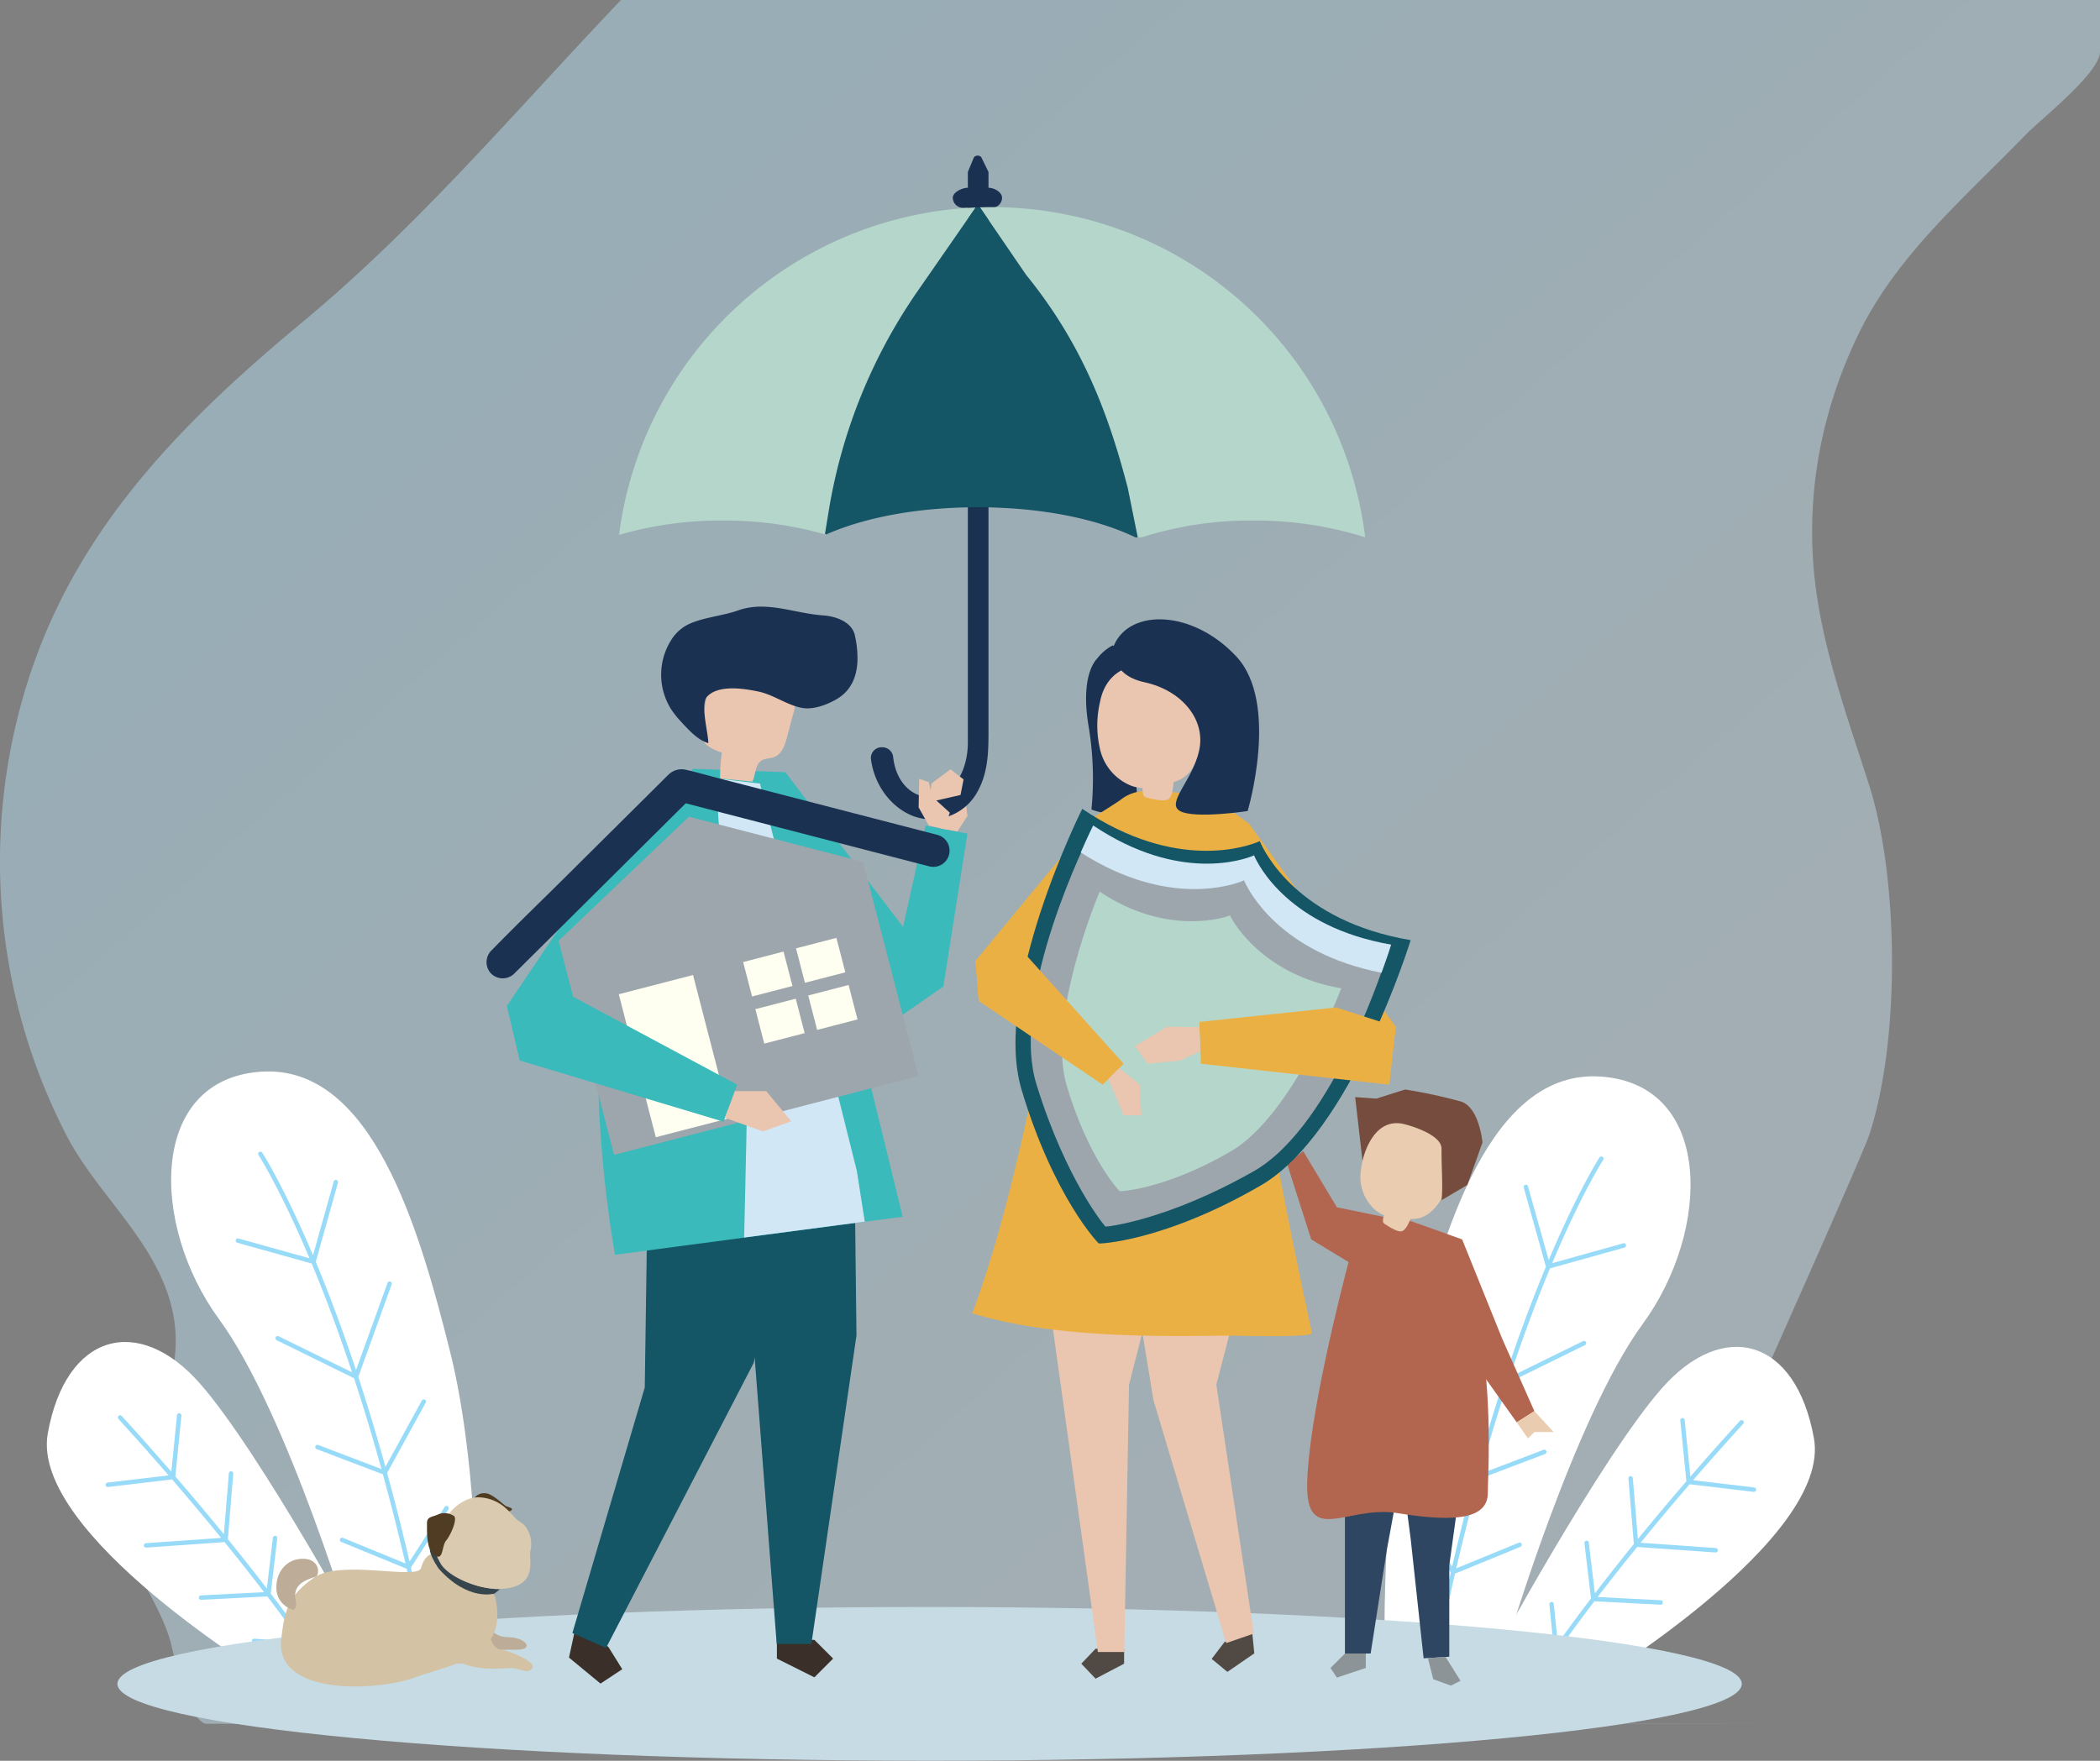 <svg xmlns="http://www.w3.org/2000/svg" xmlns:xlink="http://www.w3.org/1999/xlink" width="431.623" height="361.994" viewBox="0 0 431.623 361.994">
  <rect x="0" y="0" width="431.623" height="361.994" fill="#808080" stroke="none"/>
  <defs>
    <linearGradient id="linear-gradient" x1="0.32" x2="0.886" y2="0.52" gradientUnits="objectBoundingBox">
      <stop offset="0" stop-color="#b5e2f6"/>
      <stop offset="1" stop-color="#cae4ef"/>
    </linearGradient>
  </defs>
  <g id="Group_4042" data-name="Group 4042" transform="translate(-200 -726.006)">
    <path id="Path_1" data-name="Path 1" d="M411.911,85.587a89.924,89.924,0,0,0-2.7,34.051c1.651,14.336,6.729,28.185,11.165,42.078,6.1,19.1,6.408,52.63,0,71.913-2.243,6.747-53.458,120.514-53.475,121.01,0,0,72.062.027,0,.035s-287.777,0-288.252,0c-3.379-.025-6.8-14.226-7.177-15.925C69,327.7,56.684,315.891,61.808,305.519c7.274-14.725,14.855-26.43,7.518-42.627C64.5,252.237,55.163,243.983,49.819,233.63a122.792,122.792,0,0,1-8.843-90.176C50.191,111.36,71.358,88.893,98.328,66.53c24.221-20.083,44.207-43.935,65.5-66.247H467.816s0,10.64,0,10.652c-.117,4.439-12.063,13.74-15.352,17.128-12.728,13.108-26.294,24.639-34.12,40.57a95.969,95.969,0,0,0-6.433,16.954" transform="translate(163.807 725.723)" opacity="0.46" fill="url(#linear-gradient)"/>
    <g id="Group_3310" data-name="Group 3310" transform="translate(-10 606)">
      <g id="Group_3305" data-name="Group 3305" transform="translate(27 -4)">
        <path id="Path_12" data-name="Path 12" d="M68.6,427.8s-13.843-46.929-27.986-66.252-14.5-49.192,8.485-50.874,32.691,32.4,38.974,57.434S93.649,427.8,93.649,427.8Z" transform="translate(187.409 33.671)" fill="#fff"/>
        <path id="Path_13" data-name="Path 13" d="M88.88,401.568a.457.457,0,0,0-.631.137l-7.219,11.234q-2.263-9.7-4.611-18.2l7.945-14.489a.457.457,0,0,0-.8-.439l-7.492,13.663c-1.863-6.718-3.739-12.877-5.583-18.493l6.868-19.021a.456.456,0,0,0-.274-.585.461.461,0,0,0-.585.273l-6.474,17.93c-2.911-8.758-5.728-16.159-8.269-22.259l4.558-16.252a.457.457,0,1,0-.88-.246l-4.246,15.143c-6.017-14.227-10.349-20.96-10.44-21.1a.457.457,0,0,0-.764.5c.091.139,4.444,6.911,10.479,21.226L45.89,346.529a.457.457,0,1,0-.245.88l15.266,4.26c2.548,6.119,5.378,13.554,8.3,22.364L54.1,366.609a.457.457,0,0,0-.4.82l15.918,7.821c1.858,5.663,3.75,11.878,5.63,18.667l-12.989-4.946a.456.456,0,1,0-.324.853l13.612,5.183q2.348,8.564,4.638,18.327l-12.846-5.267a.457.457,0,0,0-.346.846l13.443,5.511q1.573,6.823,3.082,14.231a.458.458,0,0,0,.448.366.439.439,0,0,0,.09-.009.457.457,0,0,0,.357-.539q-1.508-7.449-3.1-14.292l7.7-11.982a.457.457,0,0,0-.137-.631" transform="translate(186.15 32.107)" fill="#98dbf9"/>
      </g>
      <g id="Group_3306" data-name="Group 3306" transform="translate(-93.638 88.536) rotate(-16)">
        <path id="Path_14" data-name="Path 14" d="M74.332,431.733h-20.7S13.935,389.1,23.225,370.2s24.75-18.447,32.881-1.269,18.225,62.8,18.225,62.8" transform="translate(188.186 29.735)" fill="#fff"/>
        <path id="Path_15" data-name="Path 15" d="M66.762,418.81a.458.458,0,0,0-.593.255l-3.022,7.576c-1.269-3.6-2.62-7.213-4.01-10.775l4.419-10.527a.457.457,0,1,0-.842-.353l-4.054,9.66c-1.617-4.1-3.274-8.122-4.906-11.955l4.781-12.634a.456.456,0,0,0-.854-.322l-4.444,11.742c-2.229-5.2-4.388-10.007-6.305-14.169l4.646-11.658a.457.457,0,1,0-.849-.339L46.4,386.165c-3.841-8.289-6.577-13.708-6.643-13.839a.457.457,0,1,0-.815.414c.067.132,2.835,5.614,6.709,13.982L33.2,384.693a.456.456,0,1,0-.147.9l13.068,2.128c1.938,4.206,4.123,9.076,6.374,14.335L37.342,398.84a.457.457,0,1,0-.19.894l15.777,3.349c1.655,3.886,3.334,7.964,4.971,12.127l-12.653-2.934a.457.457,0,0,0-.206.891L58.3,416.24c1.41,3.615,2.78,7.284,4.065,10.934l-9.052-3.331A.457.457,0,0,0,53,424.7l9.758,3.591q.818,2.356,1.586,4.694a.456.456,0,0,0,.434.315.482.482,0,0,0,.142-.022.458.458,0,0,0,.292-.576q-.77-2.361-1.6-4.749l3.41-8.55a.456.456,0,0,0-.255-.594" transform="translate(187.246 28.346)" fill="#98dbf9"/>
      </g>
    </g>
    <g id="Group_3309" data-name="Group 3309" transform="translate(484.563 947.281)">
      <g id="Group_3307" data-name="Group 3307" transform="translate(0 0)">
        <path id="Path_12-2" data-name="Path 12" d="M55.841,427.8s13.843-46.929,27.986-66.252,14.5-49.191-8.485-50.874-32.692,32.4-38.974,57.434S30.8,427.8,30.8,427.8Z" transform="translate(-30.772 -310.611)" fill="#fff"/>
        <path id="Path_13-2" data-name="Path 13" d="M45.52,401.568a.457.457,0,0,1,.631.137l7.219,11.234q2.263-9.7,4.611-18.2l-7.945-14.489a.457.457,0,0,1,.8-.439l7.492,13.663c1.863-6.718,3.739-12.877,5.583-18.493l-6.868-19.021a.456.456,0,0,1,.274-.585.461.461,0,0,1,.585.273l6.474,17.93c2.911-8.758,5.728-16.158,8.269-22.259l-4.558-16.252a.457.457,0,1,1,.88-.246l4.246,15.143c6.017-14.227,10.349-20.96,10.44-21.1a.457.457,0,0,1,.765.5c-.091.139-4.444,6.911-10.479,21.226l14.571-4.065a.457.457,0,1,1,.245.88l-15.266,4.26c-2.548,6.119-5.378,13.554-8.3,22.364L80.3,366.609a.457.457,0,0,1,.4.82L64.784,375.25c-1.858,5.663-3.75,11.878-5.63,18.667l12.989-4.946a.456.456,0,1,1,.324.853l-13.612,5.183q-2.348,8.564-4.638,18.327l12.846-5.267a.457.457,0,0,1,.346.846l-13.443,5.511q-1.573,6.823-3.082,14.231a.458.458,0,0,1-.448.366.439.439,0,0,1-.09-.009.457.457,0,0,1-.357-.539q1.508-7.449,3.1-14.292l-7.7-11.982a.457.457,0,0,1,.137-.631" transform="translate(-39.467 -312.175)" fill="#98dbf9"/>
      </g>
      <g id="Group_3308" data-name="Group 3308" transform="translate(72.607 134.132) rotate(-164)">
        <path id="Path_14-2" data-name="Path 14" d="M52.516,0h-20.7S-7.881,42.635,1.409,61.531,26.159,79.979,34.29,62.8,52.516,0,52.516,0" transform="translate(0 0.178)" fill="#fff"/>
        <path id="Path_15-2" data-name="Path 15" d="M34.1,14.491a.458.458,0,0,1-.593-.255L30.482,6.659c-1.269,3.6-2.62,7.213-4.01,10.775l4.419,10.527a.457.457,0,1,1-.842.353l-4.054-9.66c-1.617,4.1-3.274,8.122-4.906,11.955l4.781,12.634a.456.456,0,0,1-.854.322L20.572,31.823c-2.229,5.2-4.388,10.007-6.305,14.169L18.913,57.65a.457.457,0,1,1-.849.339L13.739,47.136C9.9,55.424,7.162,60.843,7.1,60.974a.457.457,0,1,1-.815-.414c.067-.132,2.835-5.615,6.709-13.982L.53,48.607a.456.456,0,1,1-.147-.9l13.068-2.128c1.938-4.206,4.123-9.076,6.374-14.335L4.677,34.461a.457.457,0,1,1-.19-.894l15.777-3.349c1.655-3.886,3.334-7.964,4.971-12.127L12.582,21.024a.457.457,0,0,1-.206-.891L25.638,17.06c1.41-3.615,2.78-7.284,4.065-10.934L20.65,9.457a.457.457,0,0,1-.316-.857l9.759-3.591q.818-2.356,1.586-4.694A.456.456,0,0,1,32.112,0a.482.482,0,0,1,.142.022A.458.458,0,0,1,32.546.6q-.77,2.361-1.6,4.749l3.41,8.55a.456.456,0,0,1-.255.594" transform="translate(9.909 0)" fill="#98dbf9"/>
      </g>
    </g>
    <path id="Path_20" data-name="Path 20" d="M378.463,454.351c0,8.728-74.738,15.8-166.933,15.8S44.6,463.079,44.6,454.351,119.335,438.54,211.53,438.54s166.933,7.08,166.933,15.811" transform="translate(179.537 617.844)" fill="#c7dbe4"/>
    <g id="Group_3683" data-name="Group 3683" transform="translate(19 10)">
      <g id="Group_3280" data-name="Group 3280" transform="translate(237.805 1023)">
        <g id="Group_3272" data-name="Group 3272" transform="translate(40.147 25.868)">
          <path id="Path_18827" data-name="Path 18827" d="M471.345,990.9s.377,3.105,4.18,3.158,5.353,2.609,1.867,2.561-7.637.617-9.017-1.982S470.317,989.052,471.345,990.9Z" transform="translate(-468.044 -990.326)" fill="#bcac98"/>
        </g>
        <g id="Group_3273" data-name="Group 3273" transform="translate(0.938 12.563)">
          <path id="Path_18828" data-name="Path 18828" d="M375.157,948.346s-1.357.291-2.026,2.817-16.458-1.811-21.9,1.919-6.147,6.886-6.829,12.585c-1.443,12.045,20.139,10.736,27.468,7.984s19.706-3.851,16.4-16.892C387.64,956.434,375.157,948.346,375.157,948.346Z" transform="translate(-344.335 -948.346)" fill="#d3c2a4"/>
        </g>
        <g id="Group_3274" data-name="Group 3274" transform="translate(31.549 11.155)">
          <path id="Path_18829" data-name="Path 18829" d="M455.292,952.511l-1.088.855s-5.4,1.745-11.53-5.175c-2.412-3.67-1.64-4.287-1.64-4.287l1.373.306S444.942,952.2,455.292,952.511Z" transform="translate(-440.917 -943.905)" fill="#37454d"/>
        </g>
        <g id="Group_3275" data-name="Group 3275" transform="translate(40.782)">
          <path id="Path_18830" data-name="Path 18830" d="M470.049,909.566a2.494,2.494,0,0,1,2.072-.856c1.532-.034,3.86,2.476,4.424,2.68s1.925.539.556,1.054S470.716,911.119,470.049,909.566Z" transform="translate(-470.049 -908.709)" fill="#4f3c22"/>
        </g>
        <g id="Group_3276" data-name="Group 3276" transform="translate(32.246 0.841)">
          <path id="Path_18831" data-name="Path 18831" d="M446.369,914.724s2.434-3.336,6.022-3.361a8.559,8.559,0,0,1,5.614,2.231c.81.69,1.45,1.524,2.21,2.256.5.487,1.134.708,1.626,1.238a5.985,5.985,0,0,1,1.268,5.166c-.451,1.651,1.424,6.5-4.105,7.683s-12.852-2.152-14.412-5.021S441.633,919.138,446.369,914.724Z" transform="translate(-443.117 -911.362)" fill="#dacaaf"/>
        </g>
        <g id="Group_3277" data-name="Group 3277" transform="translate(30.953 4.056)">
          <path id="Path_18832" data-name="Path 18832" d="M444.481,922.06a3.546,3.546,0,0,0-3.016-.316c-1.374.68-2.461.433-2.427,1.965s-.225,5.361,1.6,6.538,1.4-1.97,2.331-3.055S445.48,922.528,444.481,922.06Z" transform="translate(-439.037 -921.507)" fill="#4f3c22"/>
        </g>
        <g id="Group_3278" data-name="Group 3278" transform="translate(33.16 27.329)">
          <path id="Path_18833" data-name="Path 18833" d="M456.335,994.934s.3,4.436,2.513,4.783,7.572,2.64,6.6,3.895-2.536-.035-4.12-.056-6.2.637-10.058-.886c-3.626-.456-5.273,1.16-5.273,1.16Z" transform="translate(-446 -994.934)" fill="#d3c2a4"/>
        </g>
        <g id="Group_3279" data-name="Group 3279" transform="translate(0 13.479)">
          <path id="Path_18834" data-name="Path 18834" d="M344.942,961.718a4.569,4.569,0,0,1-3.56-4.366c-.117-3.407,2.123-6.176,5.535-6.114s3.35,3.153,2.642,3.608-4.879.957-4.272,4.706C345.76,961.151,344.942,961.718,344.942,961.718Z" transform="translate(-341.377 -951.237)" fill="#bcac98"/>
        </g>
      </g>
      <g id="Group_3301" data-name="Group 3301" transform="translate(445.55 940)">
        <g id="Group_3289" data-name="Group 3289" transform="translate(0 12.665)">
          <path id="Path_18843" data-name="Path 18843" d="M1029.394,687.826l-12.87-2.64-6.93-11.55-3.3,2.64,4.95,15.51,10.89,6.6Z" transform="translate(-1006.295 -673.636)" fill="#b26650"/>
        </g>
        <g id="Group_3290" data-name="Group 3290" transform="translate(11.88 78.664)">
          <path id="Path_18844" data-name="Path 18844" d="M1043.777,884.177v34.979h5.28l3.3-21.119,2.97-16.17Z" transform="translate(-1043.777 -881.867)" fill="#2e4661"/>
        </g>
        <g id="Group_3291" data-name="Group 3291" transform="translate(23.43 77.344)">
          <path id="Path_18845" data-name="Path 18845" d="M1080.218,877.7l1.98,15.18,2.64,24.42,5.28-.33v-18.81l2.64-19.14Z" transform="translate(-1080.218 -877.703)" fill="#2e4661"/>
        </g>
        <g id="Group_3292" data-name="Group 3292" transform="translate(4.116 26.325)">
          <path id="Path_18846" data-name="Path 18846" d="M1036.12,716.769s-5.61-.99-7.92,7.59-8.579,33.659-8.91,46.859,8.25,4.62,18.48,6.27,18.644,1.815,18.644-4.125S1060.044,716.934,1036.12,716.769Z" transform="translate(-1019.281 -716.734)" fill="#b26650"/>
        </g>
        <g id="Group_3296" data-name="Group 3296" transform="translate(13.976)">
          <g id="Group_3294" data-name="Group 3294" transform="translate(1.096 5.166)">
            <g id="Group_3293" data-name="Group 3293">
              <path id="Path_18847" data-name="Path 18847" d="M1056.51,654.117c4.672-8.24,15.14-2.968,15.858,5.241.408,4.668-2.716,12.453-8.214,12.058-.343.753-.943,2.181-1.717,2.5-.837.345-2.684-.887-3.417-1.343a1.294,1.294,0,0,1-.517-.484,2.429,2.429,0,0,1,.218-1.417,7.728,7.728,0,0,1-1.671-.965,9,9,0,0,1-3.194-7.559A18.068,18.068,0,0,1,1056.51,654.117Z" transform="translate(-1053.847 -649.977)" fill="#eacdb0"/>
            </g>
          </g>
          <g id="Group_3295" data-name="Group 3295">
            <path id="Path_18848" data-name="Path 18848" d="M1060.67,640.842s7.477,1.869,7.477,4.984c0,4.683.311,7.826,0,10.611l5.3-3.134,3.115-8.723s-.623-7.165-4.361-8.411a101.718,101.718,0,0,0-11.526-2.492l-5.919,1.869-4.361-.311,1.508,13.083S1053.817,638.973,1060.67,640.842Z" transform="translate(-1050.39 -633.677)" fill="#754c3d"/>
          </g>
        </g>
        <g id="Group_3297" data-name="Group 3297" transform="translate(26.73 27.515)">
          <path id="Path_18849" data-name="Path 18849" d="M1090.629,720.488l9.24,3.3,8.25,20.46,6.6,14.85-3.63,2.31-10.56-14.85Z" transform="translate(-1090.629 -720.488)" fill="#b26650"/>
        </g>
        <g id="Group_3298" data-name="Group 3298" transform="translate(47.19 66.124)">
          <path id="Path_18850" data-name="Path 18850" d="M1155.182,844.613l2.31,3.3,1.32-1.32h3.96l-3.96-4.29Z" transform="translate(-1155.182 -842.303)" fill="#eacdb0"/>
        </g>
        <g id="Group_3299" data-name="Group 3299" transform="translate(8.91 115.953)">
          <path id="Path_18851" data-name="Path 18851" d="M1037.376,999.518l-2.97,2.97,1.32,1.98,5.94-1.98v-2.97Z" transform="translate(-1034.406 -999.518)" fill="#8c9498"/>
        </g>
        <g id="Group_3300" data-name="Group 3300" transform="translate(28.93 116.661)">
          <path id="Path_18852" data-name="Path 18852" d="M1097.57,1001.979l1.1,4.345,3.63,1.32,1.98-.99-3.074-4.9Z" transform="translate(-1097.57 -1001.751)" fill="#8c9498"/>
        </g>
      </g>
      <g id="Group_3682" data-name="Group 3682" transform="translate(281 748)">
        <g id="Group_3630" data-name="Group 3630" transform="translate(59.677 305.141)">
          <path id="Path_19113" data-name="Path 19113" d="M180.33,922.058v3.854l7.708,3.854,3.854-3.854-3.854-3.854Z" transform="translate(-180.33 -922.058)" fill="#3a3029"/>
        </g>
        <g id="Group_3631" data-name="Group 3631" transform="translate(122.249 306.965)">
          <path id="Path_19114" data-name="Path 19114" d="M378.2,927.57v3.08l-5.866,3.08-2.933-3.08,2.933-3.08Z" transform="translate(-369.404 -927.57)" fill="#514943"/>
        </g>
        <g id="Group_3681" data-name="Group 3681" transform="translate(0 0)">
          <g id="Group_3632" data-name="Group 3632" transform="translate(92.894 130.449)">
            <path id="Path_19115" data-name="Path 19115" d="M286,394.515l.662,4.964-2.1,3.236-3.413-.5L280.7,396.5l4.633-2.316Z" transform="translate(-280.701 -394.184)" fill="#eac5b0"/>
          </g>
          <g id="Group_3633" data-name="Group 3633" transform="translate(61.455 126.809)">
            <path id="Path_19116" data-name="Path 19116" d="M185.7,383.184l24.158,31.77,4.633-20.849,8.6,1.655L218.133,427.2l-8.346,5.8-22.1-14.733Z" transform="translate(-185.701 -383.184)" fill="#3ababa"/>
          </g>
          <g id="Group_3634" data-name="Group 3634" transform="translate(141.872 131.773)">
            <path id="Path_19117" data-name="Path 19117" d="M435.982,398.184l7.612,5.626,30.115,41.7-1.324,9.928H458.816L428.7,415.061Z" transform="translate(-428.701 -398.184)" fill="#ebb044"/>
          </g>
          <g id="Group_3635" data-name="Group 3635" transform="translate(16.945 301.284)">
            <path id="Path_19118" data-name="Path 19118" d="M52.022,914.156l-.818,3.753,6.483,5.345,4.469-2.957-2.833-4.549L52.84,910.4Z" transform="translate(-51.204 -910.402)" fill="#3a3029"/>
          </g>
          <g id="Group_3636" data-name="Group 3636" transform="translate(17.645 189.635)">
            <path id="Path_19119" data-name="Path 19119" d="M76.111,573.027,68.876,589.71l-.682,46.938L53.318,687.137l6.917,3.067L90.591,631.58l3.455-18.568,1.373-39.107Z" transform="translate(-53.318 -573.027)" fill="#145566"/>
          </g>
          <g id="Group_3637" data-name="Group 3637" transform="translate(45.381 188.944)">
            <path id="Path_19120" data-name="Path 19120" d="M167.214,575.371l.569,49.191-9.27,63.424h-7.128l-4.5-58.522-9.754-58.522Z" transform="translate(-137.129 -570.941)" fill="#145566"/>
          </g>
          <g id="Group_3638" data-name="Group 3638" transform="translate(22.924 126.063)">
            <path id="Path_19121" data-name="Path 19121" d="M107.775,381.632l-18.933-.7s-11.327,9.938-17.18,35.763c-5.96,26.3,1.1,64.153,1.1,64.153s50.8-6.77,59.125-7.816l-12.707-51.92Z" transform="translate(-69.27 -380.931)" fill="#3ababa"/>
          </g>
          <g id="Group_3639" data-name="Group 3639" transform="translate(44.024 104.987)">
            <path id="Path_19122" data-name="Path 19122" d="M143.648,340.957l-6.633-.649a33.266,33.266,0,0,1,.352-5.3c-1.843-.646-3.974-1.614-4.3-3.54a5.509,5.509,0,0,1,.106-1.833q.645-3.76,1.289-7.52a6.716,6.716,0,0,1,.777-2.5,5.643,5.643,0,0,1,3.95-2.142,13.731,13.731,0,0,1,11.122,2.694,6.014,6.014,0,0,1,1.881,2.474,8.155,8.155,0,0,1-.267,4.764l-1.131,4.331c-.434,1.66-1.06,3.548-2.658,4.172-.849.332-1.851.236-2.619.726C144.166,337.5,144.351,339.512,143.648,340.957Z" transform="translate(-133.028 -317.245)" fill="#eac5b0"/>
          </g>
          <g id="Group_3640" data-name="Group 3640" transform="translate(35.89 92.722)">
            <path id="Path_19123" data-name="Path 19123" d="M148.805,291.107a21.325,21.325,0,0,0-.542-5.024c-.59-2.692-3.767-3.9-6.516-4.094-5.94-.412-11.671-3.1-17.471-1.027-3.315,1.188-7.768,1.473-10.768,3.148a8.857,8.857,0,0,0-3.03,3,13.346,13.346,0,0,0-.018,14.114,19.066,19.066,0,0,0,2.08,2.615c1.567,1.7,3.442,3.789,5.6,4.415.049-1.926-1.714-8-.237-9.576,2.344-2.508,7.652-1.641,10.564-1.029,3.177.668,6.011,2.914,9.16,3.39,2.266.343,5.156-.772,7.081-1.946C147.72,297.251,148.727,294.212,148.805,291.107Z" transform="translate(-108.45 -280.184)" fill="#1a3151"/>
          </g>
          <g id="Group_3641" data-name="Group 3641" transform="translate(47.513 128.127)">
            <path id="Path_19124" data-name="Path 19124" d="M152.266,388.146l19.9,79.617L173.8,478.2,149,481.468s.979-38.126.653-43.209-4-16.078-4.568-27.925c-.326-6.852-2.5-19.16-.979-23.167Z" transform="translate(-143.572 -387.167)" fill="#d1e7f5"/>
          </g>
          <g id="Group_3642" data-name="Group 3642" transform="translate(123.228 103.312)">
            <path id="Path_19125" data-name="Path 19125" d="M374.667,312.286s-3.516,2.876-1.861,13.466a65.3,65.3,0,0,1,.662,17.539s3.64,1.655,6.288,0,3.64-1.986,2.647-6.288-2.978-24.82-2.978-24.82Z" transform="translate(-372.363 -312.184)" fill="#1a3151"/>
          </g>
          <g id="Group_3643" data-name="Group 3643" transform="translate(149.039 301.823)">
            <path id="Path_19126" data-name="Path 19126" d="M458.815,915.085l.309,3.052-5.535,3.805-3.231-2.675,2.613-3.429,5.535-3.805Z" transform="translate(-450.357 -912.033)" fill="#514943"/>
          </g>
          <g id="Group_3644" data-name="Group 3644" transform="translate(134.694 210.555)">
            <path id="Path_19127" data-name="Path 19127" d="M429.674,637.261l.938,9.268-8.3,31.843,7.708,51.169-5.674,1.958-14.961-49.956L407.01,667.01l.087-30.766Z" transform="translate(-407.01 -636.244)" fill="#eac5b0"/>
          </g>
          <g id="Group_3645" data-name="Group 3645" transform="translate(113.72 214.108)">
            <path id="Path_19128" data-name="Path 19128" d="M343.634,654.773l11.934,85.741h5.425l.976-54.96,9.873-38.576Z" transform="translate(-343.634 -646.979)" fill="#eac5b0"/>
          </g>
          <g id="Group_3646" data-name="Group 3646" transform="translate(99.843 130.514)">
            <path id="Path_19129" data-name="Path 19129" d="M330.3,398.589q.164-.28.344-.553c4.26-6.457,13.9-2.4,20.218-2.4,1.728,18.225,6.506,35.594,9.592,53.488q4.916,28.507,11.067,56.782c.232,1.067-16.275.529-17.831.554-15.881.269-36.669.214-51.993-4.6,9.779-26.3,13.35-54.59,21.051-81.57,1.7-5.95,3.538-11.815,5.71-17.56A26.84,26.84,0,0,1,330.3,398.589Z" transform="translate(-301.701 -394.38)" fill="#ebb044"/>
          </g>
          <g id="Group_3647" data-name="Group 3647" transform="translate(123.633 100.693)">
            <path id="Path_19130" data-name="Path 19130" d="M384.207,310.569a10.719,10.719,0,0,0-7.625,8.978,9.445,9.445,0,0,1,2.074-15.278,10.921,10.921,0,0,1,5.252,6.371Z" transform="translate(-373.586 -304.27)" fill="#1a3151"/>
          </g>
          <g id="Group_3648" data-name="Group 3648" transform="translate(125.532 104.824)">
            <path id="Path_19131" data-name="Path 19131" d="M379.87,324.315c2.077-10.984,15.778-9.086,19.708-.191,2.235,5.058,1.713,14.943-4.577,16.6-.1.972-.222,2.8-.964,3.445-.8.7-3.336.033-4.328-.2a1.523,1.523,0,0,1-.762-.343,2.863,2.863,0,0,1-.3-1.665,9.123,9.123,0,0,1-2.234-.442,10.626,10.626,0,0,1-6.449-7.223A21.321,21.321,0,0,1,379.87,324.315Z" transform="translate(-379.325 -316.752)" fill="#eac5b0"/>
          </g>
          <g id="Group_3649" data-name="Group 3649" transform="translate(128.877 95.332)">
            <path id="Path_19132" data-name="Path 19132" d="M389.523,293.4s-1.324,5.957,6.288,7.611,12.555,7.612,11.242,13.9-6.939,10.921-3.961,12.576,13.9,0,13.9,0,6.619-22.173-2.317-31.77S392.832,285.79,389.523,293.4Z" transform="translate(-389.435 -288.068)" fill="#1a3151"/>
          </g>
          <g id="Group_3650" data-name="Group 3650" transform="translate(100.505 132.553)">
            <path id="Path_19133" data-name="Path 19133" d="M333.4,400.54l-5.239,3.356L303.7,433.516l.662,8.273h11.367l20.733-32.763Z" transform="translate(-303.701 -400.54)" fill="#ebb044"/>
          </g>
          <g id="Group_3651" data-name="Group 3651" transform="translate(108.719 134.294)">
            <path id="Path_19134" data-name="Path 19134" d="M409.74,432.8c-23.208-3.918-30.082-18.177-30.958-20.227,0,0,.029-.158-.051-.122-.033-.081-.121.053-.121.053-2.048.881-16.858,6.468-36.368-6.7,0,0-18.646,37.115-12.464,57.77,6.6,22.061,15.8,31.612,15.875,31.591.039.066,13.345-.373,33.281-11.933C397.584,472.415,409.74,432.8,409.74,432.8Z" transform="translate(-328.521 -405.802)" fill="#145566"/>
          </g>
          <g id="Group_3652" data-name="Group 3652" transform="translate(111.847 139.496)">
            <path id="Path_19135" data-name="Path 19135" d="M411.359,446.014c-21.028-3.635-27.334-16.4-28.138-18.238,0,0,.025-.141-.047-.11-.031-.072-.11.047-.11.047-1.848.774-15.219,5.674-32.955-6.193,0,0-16.656,33.02-10.94,51.494,6.106,19.732,14.112,29.223,14.179,29.2.035.059,12.452-1.165,30.427-11.367C400.592,481.308,411.359,446.014,411.359,446.014Z" transform="translate(-337.974 -421.52)" fill="#9ea6ad"/>
          </g>
          <g id="Group_3654" data-name="Group 3654" transform="translate(122.131 137.717)">
            <g id="Group_3653" data-name="Group 3653">
              <path id="Path_19136" data-name="Path 19136" d="M402.5,427.486s.083-.125.115-.049c.075-.033.049.115.049.115.826,1.884,7.194,14.778,28.2,18.868,1.3-3.524,1.988-5.78,1.988-5.78-21.028-3.635-27.333-16.4-28.138-18.238,0,0,.024-.141-.047-.11-.031-.072-.11.047-.11.047-1.848.774-15.219,5.674-32.955-6.193,0,0-1.062,2.105-2.557,5.55C387.091,433.231,400.6,428.281,402.5,427.486Z" transform="translate(-369.047 -416.146)" fill="#d1e7f5"/>
            </g>
          </g>
          <g id="Group_3655" data-name="Group 3655" transform="translate(118.288 151.316)">
            <path id="Path_19137" data-name="Path 19137" d="M414.833,477.119C398.921,474.433,392.6,463.609,392,462.2c0,0,.019-.109-.036-.084-.023-.056-.083.036-.083.036-1.4.6-13.341,4.106-26.716-4.92,0,0-11,25.775-6.762,39.936,4.527,15.125,10.833,21.673,10.884,21.658.027.045,9.149-.255,22.817-8.181C404.895,503.234,414.833,477.119,414.833,477.119Z" transform="translate(-357.435 -457.237)" fill="#b5d6ca"/>
          </g>
          <g id="Group_3656" data-name="Group 3656" transform="translate(4.203 126.147)">
            <path id="Path_19138" data-name="Path 19138" d="M51.09,381.184l-8.935,4.964L12.7,429.831l2.647,11.252L31.564,439.1Z" transform="translate(-12.701 -381.184)" fill="#3ababa"/>
          </g>
          <g id="Group_3657" data-name="Group 3657" transform="translate(14.822 135.909)">
            <path id="Path_19139" data-name="Path 19139" d="M118.77,463.994,56.184,480.2l-11.4-44.009,26.786-25.508,35.8,9.3Z" transform="translate(-44.789 -410.682)" fill="#9ea6ad"/>
          </g>
          <g id="Group_3658" data-name="Group 3658" transform="translate(0 126.169)">
            <path id="Path_19140" data-name="Path 19140" d="M92.794,394.764,75.6,390.31l-27.811-7.2c-2.24-.58-4.474-1.223-6.729-1.742a3.874,3.874,0,0,0-3.728,1.042c-.662.637-1.3,1.3-1.955,1.942L16.519,403.084c-5.1,5.066-10.286,10.057-15.3,15.2-.083.085-.169.168-.253.252a3.394,3.394,0,0,0-.015,4.723,3.386,3.386,0,0,0,4.723.014l12.406-12.327L37.758,391.4l3.182-3.161,15.591,4.037,28.029,7.258,6.417,1.662a3.34,3.34,0,0,0,1.817-6.427Z" transform="translate(0 -381.251)" fill="#1a3151"/>
          </g>
          <g id="Group_3659" data-name="Group 3659" transform="translate(27.179 168.46)">
            <rect id="Rectangle_925" data-name="Rectangle 925" width="15.764" height="30.367" transform="translate(0 3.951) rotate(-14.516)" fill="#fffff1"/>
          </g>
          <g id="Group_3664" data-name="Group 3664" transform="translate(52.742 160.83)">
            <g id="Group_3660" data-name="Group 3660" transform="translate(0 2.814)">
              <rect id="Rectangle_926" data-name="Rectangle 926" width="8.575" height="7.312" transform="matrix(0.968, -0.251, 0.251, 0.968, 0, 2.149)" fill="#fffff1"/>
            </g>
            <g id="Group_3661" data-name="Group 3661" transform="translate(10.866)">
              <rect id="Rectangle_927" data-name="Rectangle 927" width="8.575" height="7.312" transform="matrix(0.968, -0.251, 0.251, 0.968, 0, 2.149)" fill="#fffff1"/>
            </g>
            <g id="Group_3662" data-name="Group 3662" transform="translate(2.508 12.501)">
              <rect id="Rectangle_928" data-name="Rectangle 928" width="8.575" height="7.313" transform="matrix(0.968, -0.251, 0.251, 0.968, 0, 2.149)" fill="#fffff1"/>
            </g>
            <g id="Group_3663" data-name="Group 3663" transform="translate(13.374 9.687)">
              <rect id="Rectangle_929" data-name="Rectangle 929" width="8.575" height="7.312" transform="matrix(0.968, -0.251, 0.251, 0.968, 0, 2.149)" fill="#fffff1"/>
            </g>
          </g>
          <g id="Group_3665" data-name="Group 3665" transform="translate(4.203 171.485)">
            <path id="Path_19141" data-name="Path 19141" d="M12.7,521.493l10.921-3.309,36.4,19.525-2.813,7.612L15.349,532.745Z" transform="translate(-12.701 -518.184)" fill="#3ababa"/>
          </g>
          <g id="Group_3666" data-name="Group 3666" transform="translate(49.009 192.334)">
            <path id="Path_19142" data-name="Path 19142" d="M150.12,581.186l6.447,0,5.144,6.2-5.806,2.075-7.813-2.783Z" transform="translate(-148.092 -581.184)" fill="#eac5b0"/>
          </g>
          <g id="Group_3667" data-name="Group 3667" transform="translate(146.505 175.125)">
            <path id="Path_19143" data-name="Path 19143" d="M483.075,533.155l-12.245-3.971L442.7,532.162l.331,8.6,38.719,4.3Z" transform="translate(-442.701 -529.184)" fill="#ebb044"/>
          </g>
          <g id="Group_3668" data-name="Group 3668" transform="translate(133.268 179.096)">
            <path id="Path_19144" data-name="Path 19144" d="M415.928,541.266l-6.608-.083-6.619,3.971,2.647,3.64,6.619-.662,4.2-1.906Z" transform="translate(-402.701 -541.184)" fill="#eac5b0"/>
          </g>
          <g id="Group_3671" data-name="Group 3671" transform="translate(78.995 0)">
            <g id="Group_3669" data-name="Group 3669">
              <path id="Path_19145" data-name="Path 19145" d="M262.877,6.605V3.362L261.383.306a1.03,1.03,0,0,0-1.5.032l-1.25,3.024V6.605c-1.177,0-3.094.923-3.094,2.061a2.1,2.1,0,0,0,2.132,2.061h.963v109.9c0,6.2-3.278,11.358-7.987,11.248-3.649-.086-6.831-3.188-7.367-8.252a2.236,2.236,0,0,0-2.243-1.984h-.084a2.2,2.2,0,0,0-2.237,2.432c.931,7.2,6.646,12.353,12.072,12.353a10.781,10.781,0,0,0,9.74-5.506c2.507-4.385,2.346-9.2,2.346-14.016V10.727h.66a2.1,2.1,0,0,0,2.132-2.061C265.669,7.528,264.054,6.605,262.877,6.605Z" transform="translate(-238.701 0)" fill="#1a3151"/>
            </g>
            <g id="Group_3670" data-name="Group 3670" transform="translate(19.892 56.404)" opacity="0.26">
              <path id="Path_19146" data-name="Path 19146" d="M303.093,182.248l-4.284-4.453v-7.356h4.284Z" transform="translate(-298.809 -170.439)" fill="#1a3151"/>
            </g>
          </g>
          <g id="Group_3672" data-name="Group 3672" transform="translate(133.39 78.492)">
            <path id="Path_19147" data-name="Path 19147" d="M403.07,237.184c.167.08.334.161.5.243q.358-.124.72-.243H403.07Z" transform="translate(-403.07 -237.184)" fill="none"/>
          </g>
          <g id="Group_3673" data-name="Group 3673" transform="translate(27.232 10.665)">
            <path id="Path_19148" data-name="Path 19148" d="M124.614,99.415l.764-4.7A110.572,110.572,0,0,1,143.7,49.361l11.9-17.134A77.221,77.221,0,0,0,82.287,99.538a74.957,74.957,0,0,1,21.3-2.951A76.695,76.695,0,0,1,124.614,99.415Z" transform="translate(-82.287 -32.227)" fill="#b5d6ca"/>
          </g>
          <g id="Group_3674" data-name="Group 3674" transform="translate(101.402 10.589)">
            <path id="Path_19149" data-name="Path 19149" d="M336.815,89.8l2.039,10.1h.763a73.788,73.788,0,0,1,22.943-3.468,75.371,75.371,0,0,1,23.04,3.445A77.271,77.271,0,0,0,308.886,32c-.828,0-1.652.018-2.474.043l9.508,13.9C327.575,60.28,332.927,74.8,336.815,89.8Z" transform="translate(-306.412 -31.998)" fill="#b5d6ca"/>
          </g>
          <g id="Group_3675" data-name="Group 3675" transform="translate(69.558 10.633)">
            <path id="Path_19150" data-name="Path 19150" d="M210.951,94.645l-.764,4.7.2.06c8.023-3.567,19.019-5.613,31.163-5.613,12.788,0,24.328,2.268,32.464,6.193h.455l-2.039-10.1c-3.888-15-9.24-29.522-20.9-43.859l-9.508-13.9q-.426.013-.851.032L229.278,49.3A110.572,110.572,0,0,0,210.951,94.645Z" transform="translate(-210.187 -32.129)" fill="#145566"/>
          </g>
          <g id="Group_3676" data-name="Group 3676" transform="translate(69.532 77.853)">
            <path id="Path_19151" data-name="Path 19151" d="M210.133,235.251l-.026.162.231-.1Z" transform="translate(-210.107 -235.251)" fill="#fff"/>
          </g>
          <g id="Group_3677" data-name="Group 3677" transform="translate(100.505 164.687)">
            <path id="Path_19152" data-name="Path 19152" d="M303.7,498.484l10.7-.841,19.744,22.021-4.3,4.3-25.482-17.209Z" transform="translate(-303.701 -497.643)" fill="#ebb044"/>
          </g>
          <g id="Group_3678" data-name="Group 3678" transform="translate(127.825 187.618)">
            <path id="Path_19153" data-name="Path 19153" d="M388.47,566.934l4.219,3.392.331,6.288h-3.64l-3.127-7.463Z" transform="translate(-386.253 -566.934)" fill="#eac5b0"/>
          </g>
          <g id="Group_3679" data-name="Group 3679" transform="translate(88.804 128.132)">
            <path id="Path_19154" data-name="Path 19154" d="M270.446,396.781l-2.1-3.731.119-5.866,1.986.662.662,2.978,3.64,3.309-1.073,3.4Z" transform="translate(-268.342 -387.184)" fill="#eac5b0"/>
          </g>
          <g id="Group_3680" data-name="Group 3680" transform="translate(90.972 126.164)">
            <path id="Path_19155" data-name="Path 19155" d="M274.895,387.991l.477-3.844,3.917-2.912,2.682,2.079-.625,3.2Z" transform="translate(-274.895 -381.235)" fill="#eac5b0"/>
          </g>
        </g>
      </g>
    </g>
  </g>
</svg>
